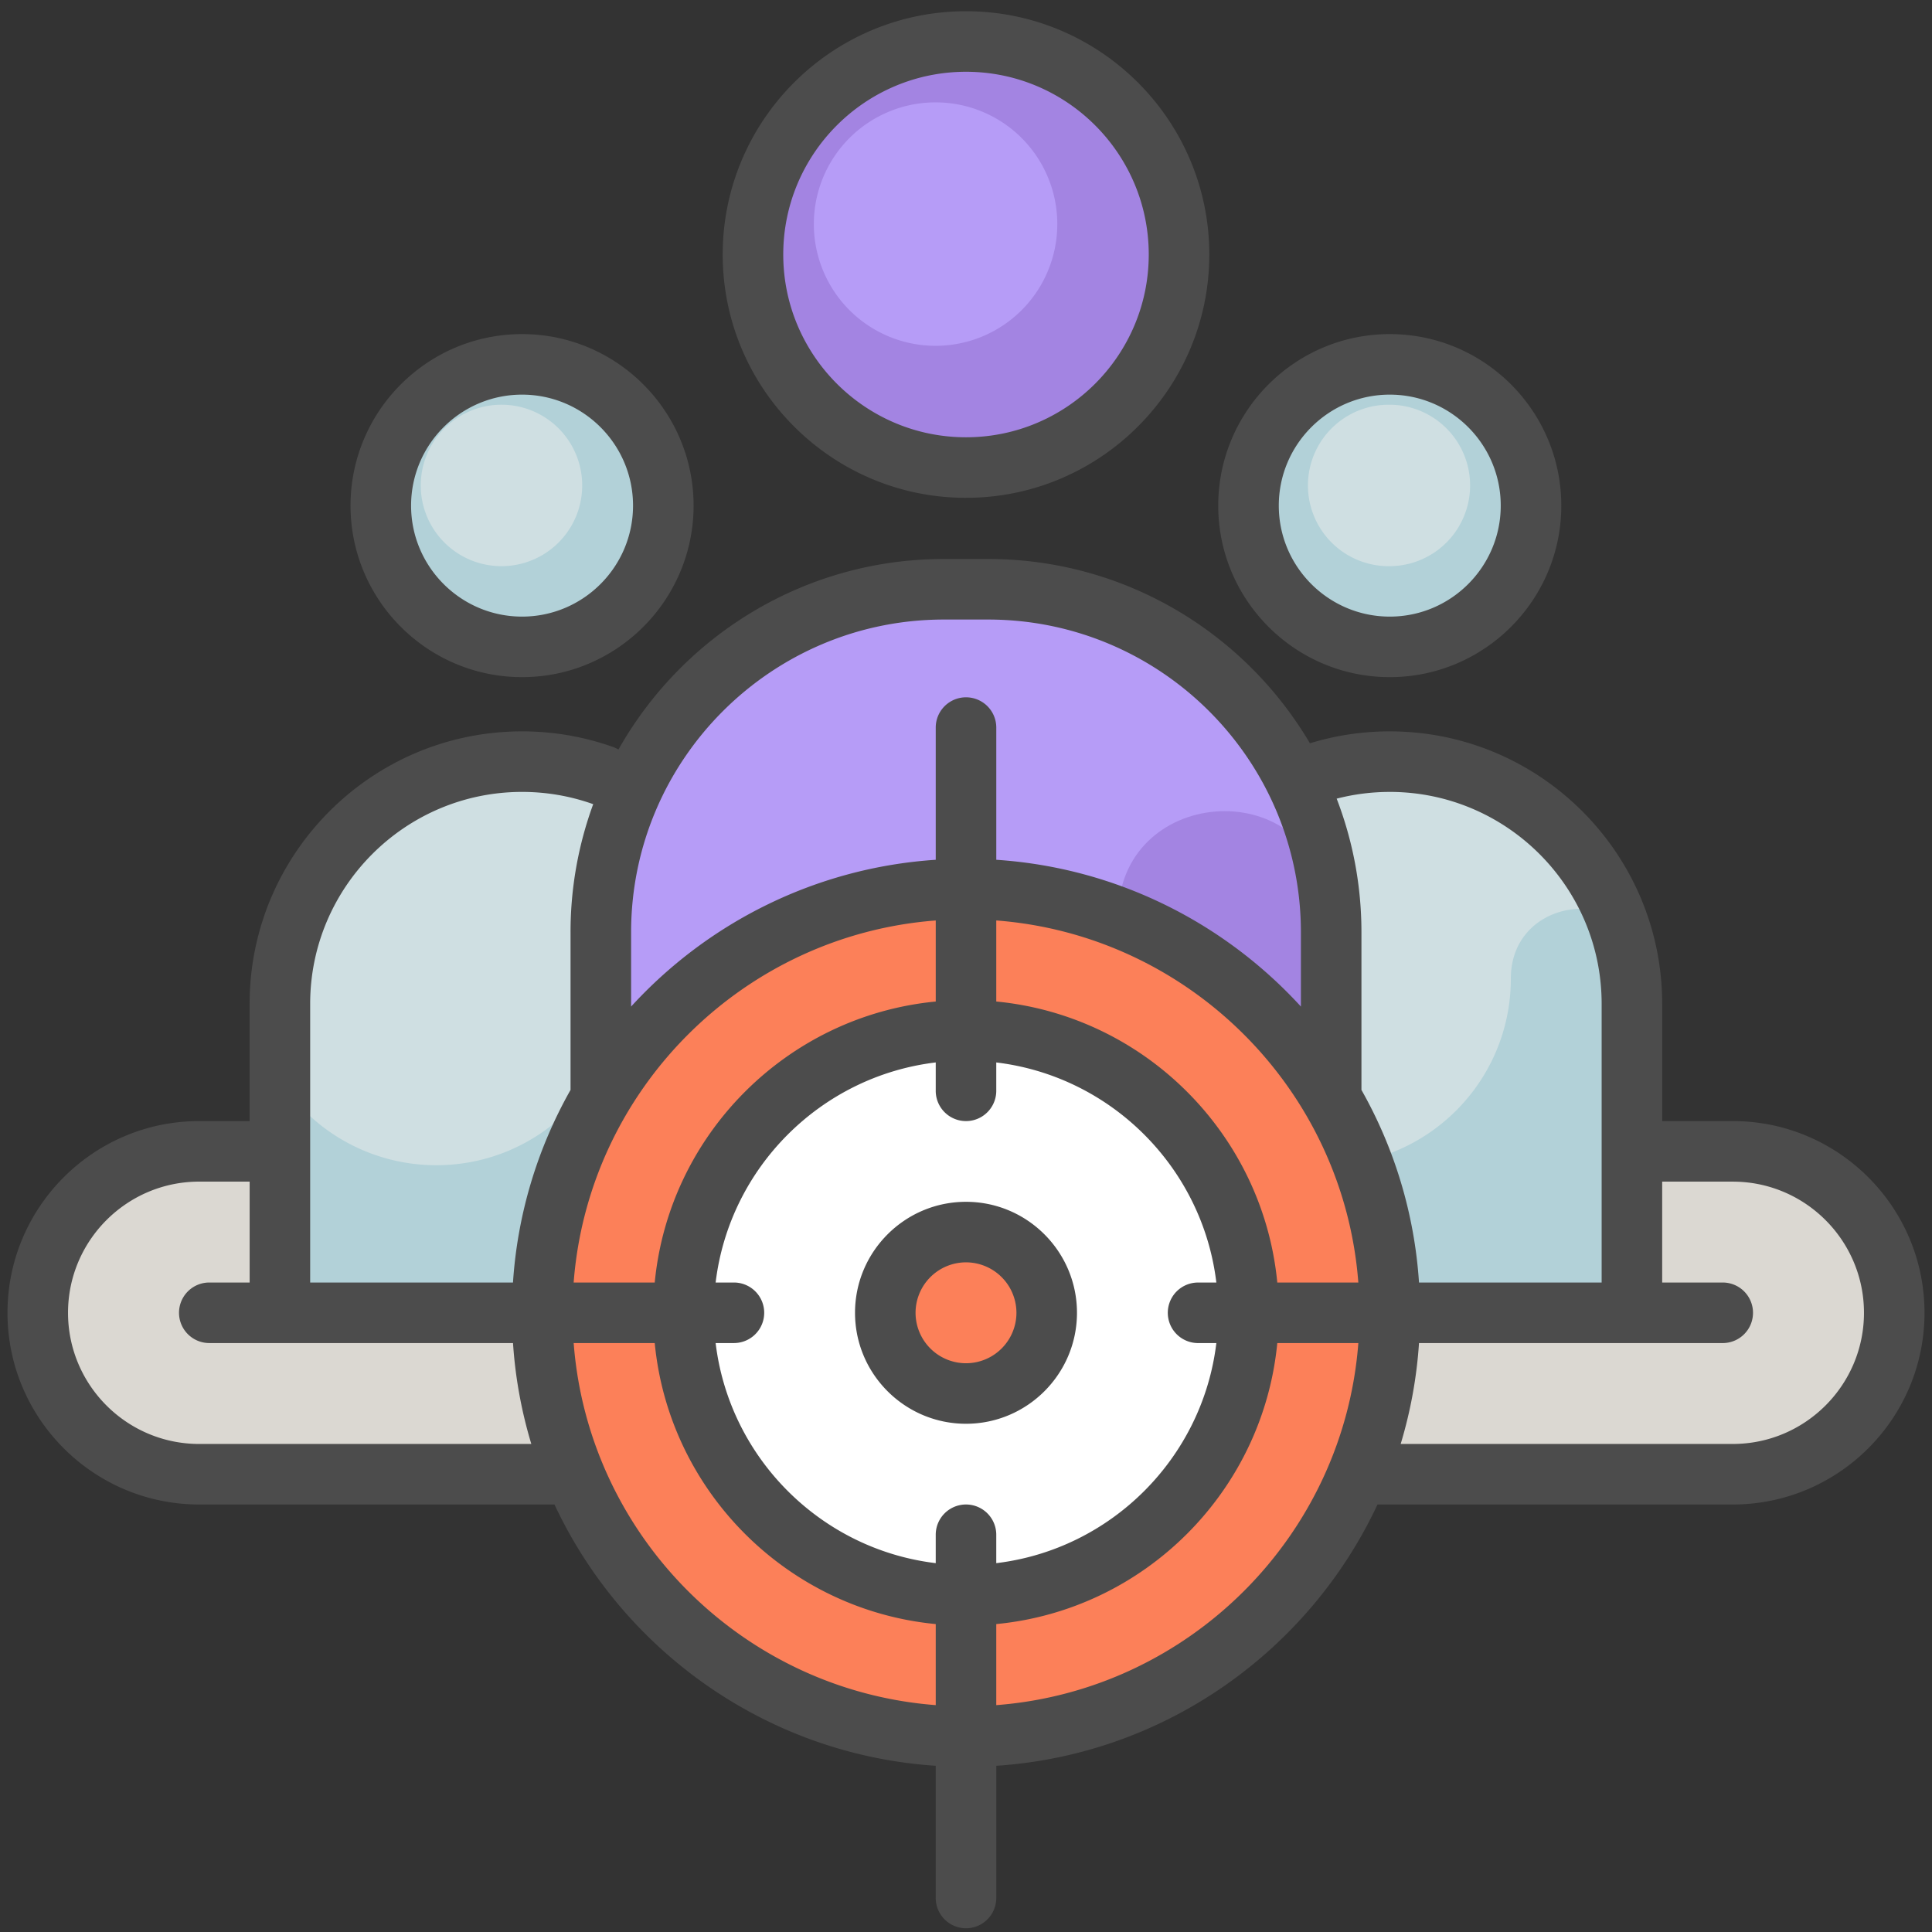 <?xml version="1.0" standalone="no"?><!DOCTYPE svg PUBLIC "-//W3C//DTD SVG 1.1//EN" "http://www.w3.org/Graphics/SVG/1.1/DTD/svg11.dtd"><svg t="1513245768691" class="icon" style="" viewBox="0 0 1024 1024" version="1.1" xmlns="http://www.w3.org/2000/svg" p-id="10791" xmlns:xlink="http://www.w3.org/1999/xlink" width="200" height="200"><rect x="0" y="0" width="1024" height="1024" fill="#333333" stroke="none"/><defs><style type="text/css"></style></defs><path d="M1003.988 695.804c0 47.255-38.309 85.571-85.564 85.571H105.575c-47.255 0-85.564-38.317-85.564-85.571 0-47.255 38.309-85.564 85.564-85.564h812.85c47.255 0 85.564 38.309 85.564 85.571z" fill="#DBD8D2" p-id="10792"></path><path d="M351.573 267.986a74.863 74.863 0 1 1-149.734 0 74.863 74.863 0 0 1 149.726 0z m395.724-74.863a74.863 74.863 0 1 0 0 149.734 74.863 74.863 0 0 0 0-149.734z" fill="#B2D1D8" p-id="10793"></path><path d="M405.044 532.028v136.375H148.361v-136.375c0-70.878 57.471-128.341 128.349-128.341 70.886 0 128.341 57.463 128.341 128.349z m-139.042-317.519a42.786 42.786 0 1 0 0 85.571 42.786 42.786 0 0 0 0-85.571z m481.296 189.178c-70.886 0-128.341 57.471-128.341 128.349v136.367h256.683V532.035c0-70.886-57.455-128.349-128.341-128.349z m-10.692-189.17a42.786 42.786 0 1 0 0 85.564 42.786 42.786 0 0 0 0-85.571z" fill="#CFDFE2" p-id="10794"></path><path d="M403.615 512.778c0.945 6.279 1.429 12.709 1.429 19.258v153.076H148.361V572.678a98.844 98.844 0 0 0 82.888 44.913c54.645 0 98.939-44.294 98.939-98.931 0-45.469 66.663-50.859 73.426-5.882z m397.161 5.882c0 54.637-44.294 98.931-98.931 98.931a98.844 98.844 0 0 1-82.888-44.913v112.434h256.691V532.028c0-6.541-0.492-12.971-1.437-19.258-6.771-44.969-73.434-39.587-73.434 5.89z" fill="#B2D1D8" p-id="10795"></path><path d="M624.902 134.898c0 62.361-50.549 112.91-112.902 112.91S399.098 197.259 399.098 134.898C399.098 72.553 449.639 21.996 512 21.996c62.361 0 112.902 50.549 112.902 112.902z" fill="#A384E2" p-id="10796"></path><path d="M705.552 494.147v217.382H318.448V494.14c0-100.416 81.404-181.82 181.82-181.82h23.465c100.416 0 181.82 81.404 181.82 181.82zM495.87 54.256a64.512 64.512 0 1 0 0 129.032 64.512 64.512 0 0 0 0-129.032z" fill="#B69CF7" p-id="10797"></path><path d="M703.385 476.835c1.429 9.47 2.167 19.17 2.167 29.045v205.649H318.448V567.185c26.632 40.777 72.664 67.727 124.999 67.727 82.396 0 149.194-66.79 149.194-149.194 0-68.584 100.543-76.697 110.743-8.883z" fill="#A384E2" p-id="10798"></path><path d="M736.605 695.804c0 124.047-100.558 224.605-224.605 224.605-124.047 0-224.605-100.558-224.605-224.605 0-124.047 100.558-224.597 224.605-224.597 124.047 0 224.605 100.55 224.605 224.597z" fill="#FC8059" p-id="10799"></path><path d="M512 546.07c-82.698 0-149.734 67.036-149.734 149.734S429.302 845.554 512 845.554s149.734-67.044 149.734-149.742c0-82.698-67.036-149.734-149.734-149.734z m0 192.52a42.786 42.786 0 1 1 0-85.564 42.786 42.786 0 0 1 0 85.564z" fill="#FFFFFF" p-id="10800"></path><path d="M276.702 358.9c50.128 0 90.914-40.777 90.914-90.914 0-50.128-40.785-90.906-90.914-90.906-50.128 0-90.914 40.777-90.914 90.914 0 50.128 40.785 90.906 90.914 90.906z m0-149.734c32.435 0 58.82 26.386 58.82 58.82 0 32.443-26.386 58.828-58.82 58.828s-58.82-26.394-58.82-58.82c0-32.443 26.386-58.828 58.82-58.828zM918.425 594.198h-37.436v-62.17c0-79.618-64.774-144.384-144.392-144.384a143.995 143.995 0 0 0-42.309 6.311c-34.435-58.4-97.986-97.677-170.556-97.677h-23.465c-73.934 0-138.518 40.769-172.477 101.003a16.178 16.178 0 0 0-2.953-1.397 143.876 143.876 0 0 0-48.136-8.24c-79.618 0-144.392 64.774-144.392 144.392v62.162H105.575c-56.026 0-101.606 45.58-101.606 101.606 0 56.026 45.58 101.606 101.606 101.606h188.313c36.229 77.467 112.529 132.572 202.069 138.494v70.069a16.035 16.035 0 1 0 32.085 0v-70.069c89.54-5.922 165.832-61.035 202.069-138.494H918.425c56.026 0 101.606-45.58 101.606-101.606 0-56.026-45.58-101.606-101.606-101.606zM736.605 419.729c61.916 0 112.299 50.382 112.299 112.307v147.726H752.1a238.91 238.91 0 0 0-30.506-102.082V494.155c0-24.957-4.66-48.842-13.129-70.854a112.283 112.283 0 0 1 28.14-3.564z m-59.614 260.032c-7.589-78.626-70.323-141.36-148.948-148.94v-42.96c102.241 7.811 184.098 89.66 191.901 191.901h-42.952z m-41.992 32.085h9.692c-7.319 60.916-55.733 109.33-116.649 116.657v-15.05a16.035 16.035 0 1 0-32.085 0v15.05c-60.908-7.327-109.33-55.741-116.657-116.657h9.7a16.035 16.035 0 1 0 0-32.085h-9.7c7.327-60.908 55.748-109.33 116.657-116.649v15.042a16.035 16.035 0 1 0 32.085 0V563.121c60.916 7.319 109.33 55.741 116.649 116.649h-9.692a16.035 16.035 0 1 0 0 32.085z m-330.95-32.085C311.868 577.52 393.724 495.672 495.965 487.869v42.96c-78.626 7.589-141.36 70.315-148.948 148.948h-42.96z m196.227-351.391h23.457c91.406 0 165.777 74.371 165.777 165.777v39.349c-40.642-44.413-97.701-73.569-161.459-77.792v-70.069a16.035 16.035 0 1 0-32.093 0v70.069c-63.758 4.223-120.816 33.371-161.459 77.792v-39.349c-0.008-91.414 74.355-165.777 165.769-165.777zM164.396 532.035c0-61.924 50.382-112.307 112.307-112.307 12.836 0 25.433 2.159 37.428 6.398 0.095 0.04 0.191 0.056 0.286 0.087a196.941 196.941 0 0 0-12.018 67.933v83.539a238.949 238.949 0 0 0-30.506 102.082H164.396V532.028z m-58.82 233.297c-38.34 0-69.521-31.196-69.521-69.529 0-38.333 31.188-69.521 69.521-69.521h26.743v53.478h-21.393a16.035 16.035 0 1 0 0 32.085h160.982a239.148 239.148 0 0 0 9.7 53.478H105.575z m198.473-53.486h42.968c7.581 78.626 70.315 141.36 148.94 148.948v42.96c-102.241-7.811-184.09-89.667-191.901-191.909z m223.994 191.909v-42.96c78.626-7.589 141.36-70.323 148.948-148.948h42.96c-7.811 102.241-89.675 184.098-191.909 191.909zM918.425 765.325H742.392a239.148 239.148 0 0 0 9.708-53.47h160.982a16.035 16.035 0 1 0 0-32.093h-32.093v-53.47h37.436c38.34 0 69.521 31.18 69.521 69.521 0 38.325-31.188 69.513-69.521 69.513z m-181.82-406.425c50.128 0 90.914-40.777 90.914-90.914 0-50.128-40.785-90.906-90.914-90.906-50.136 0-90.914 40.777-90.914 90.914 0 50.128 40.785 90.906 90.914 90.906z m0-149.734c32.435 0 58.82 26.386 58.82 58.82 0 32.443-26.386 58.828-58.82 58.828s-58.82-26.394-58.82-58.82c0-32.443 26.386-58.828 58.82-58.828zM512 263.851c71.101 0 128.953-57.844 128.953-128.953C640.953 63.798 583.101 5.953 512 5.953S383.047 63.798 383.047 134.898 440.899 263.859 512 263.859z m0-225.812c53.407 0 96.859 43.453 96.859 96.859 0 53.415-43.453 96.867-96.859 96.867s-96.859-43.453-96.859-96.867c0-53.407 43.453-96.859 96.859-96.859z m0 598.945c-32.435 0-58.82 26.386-58.82 58.82s26.386 58.82 58.82 58.82 58.82-26.386 58.82-58.82-26.386-58.82-58.82-58.82z m0 85.564a26.767 26.767 0 0 1-26.735-26.743A26.767 26.767 0 0 1 512 669.069a26.767 26.767 0 0 1 26.735 26.735A26.767 26.767 0 0 1 512 722.547z" fill="#4C4C4C" p-id="10801"></path></svg>